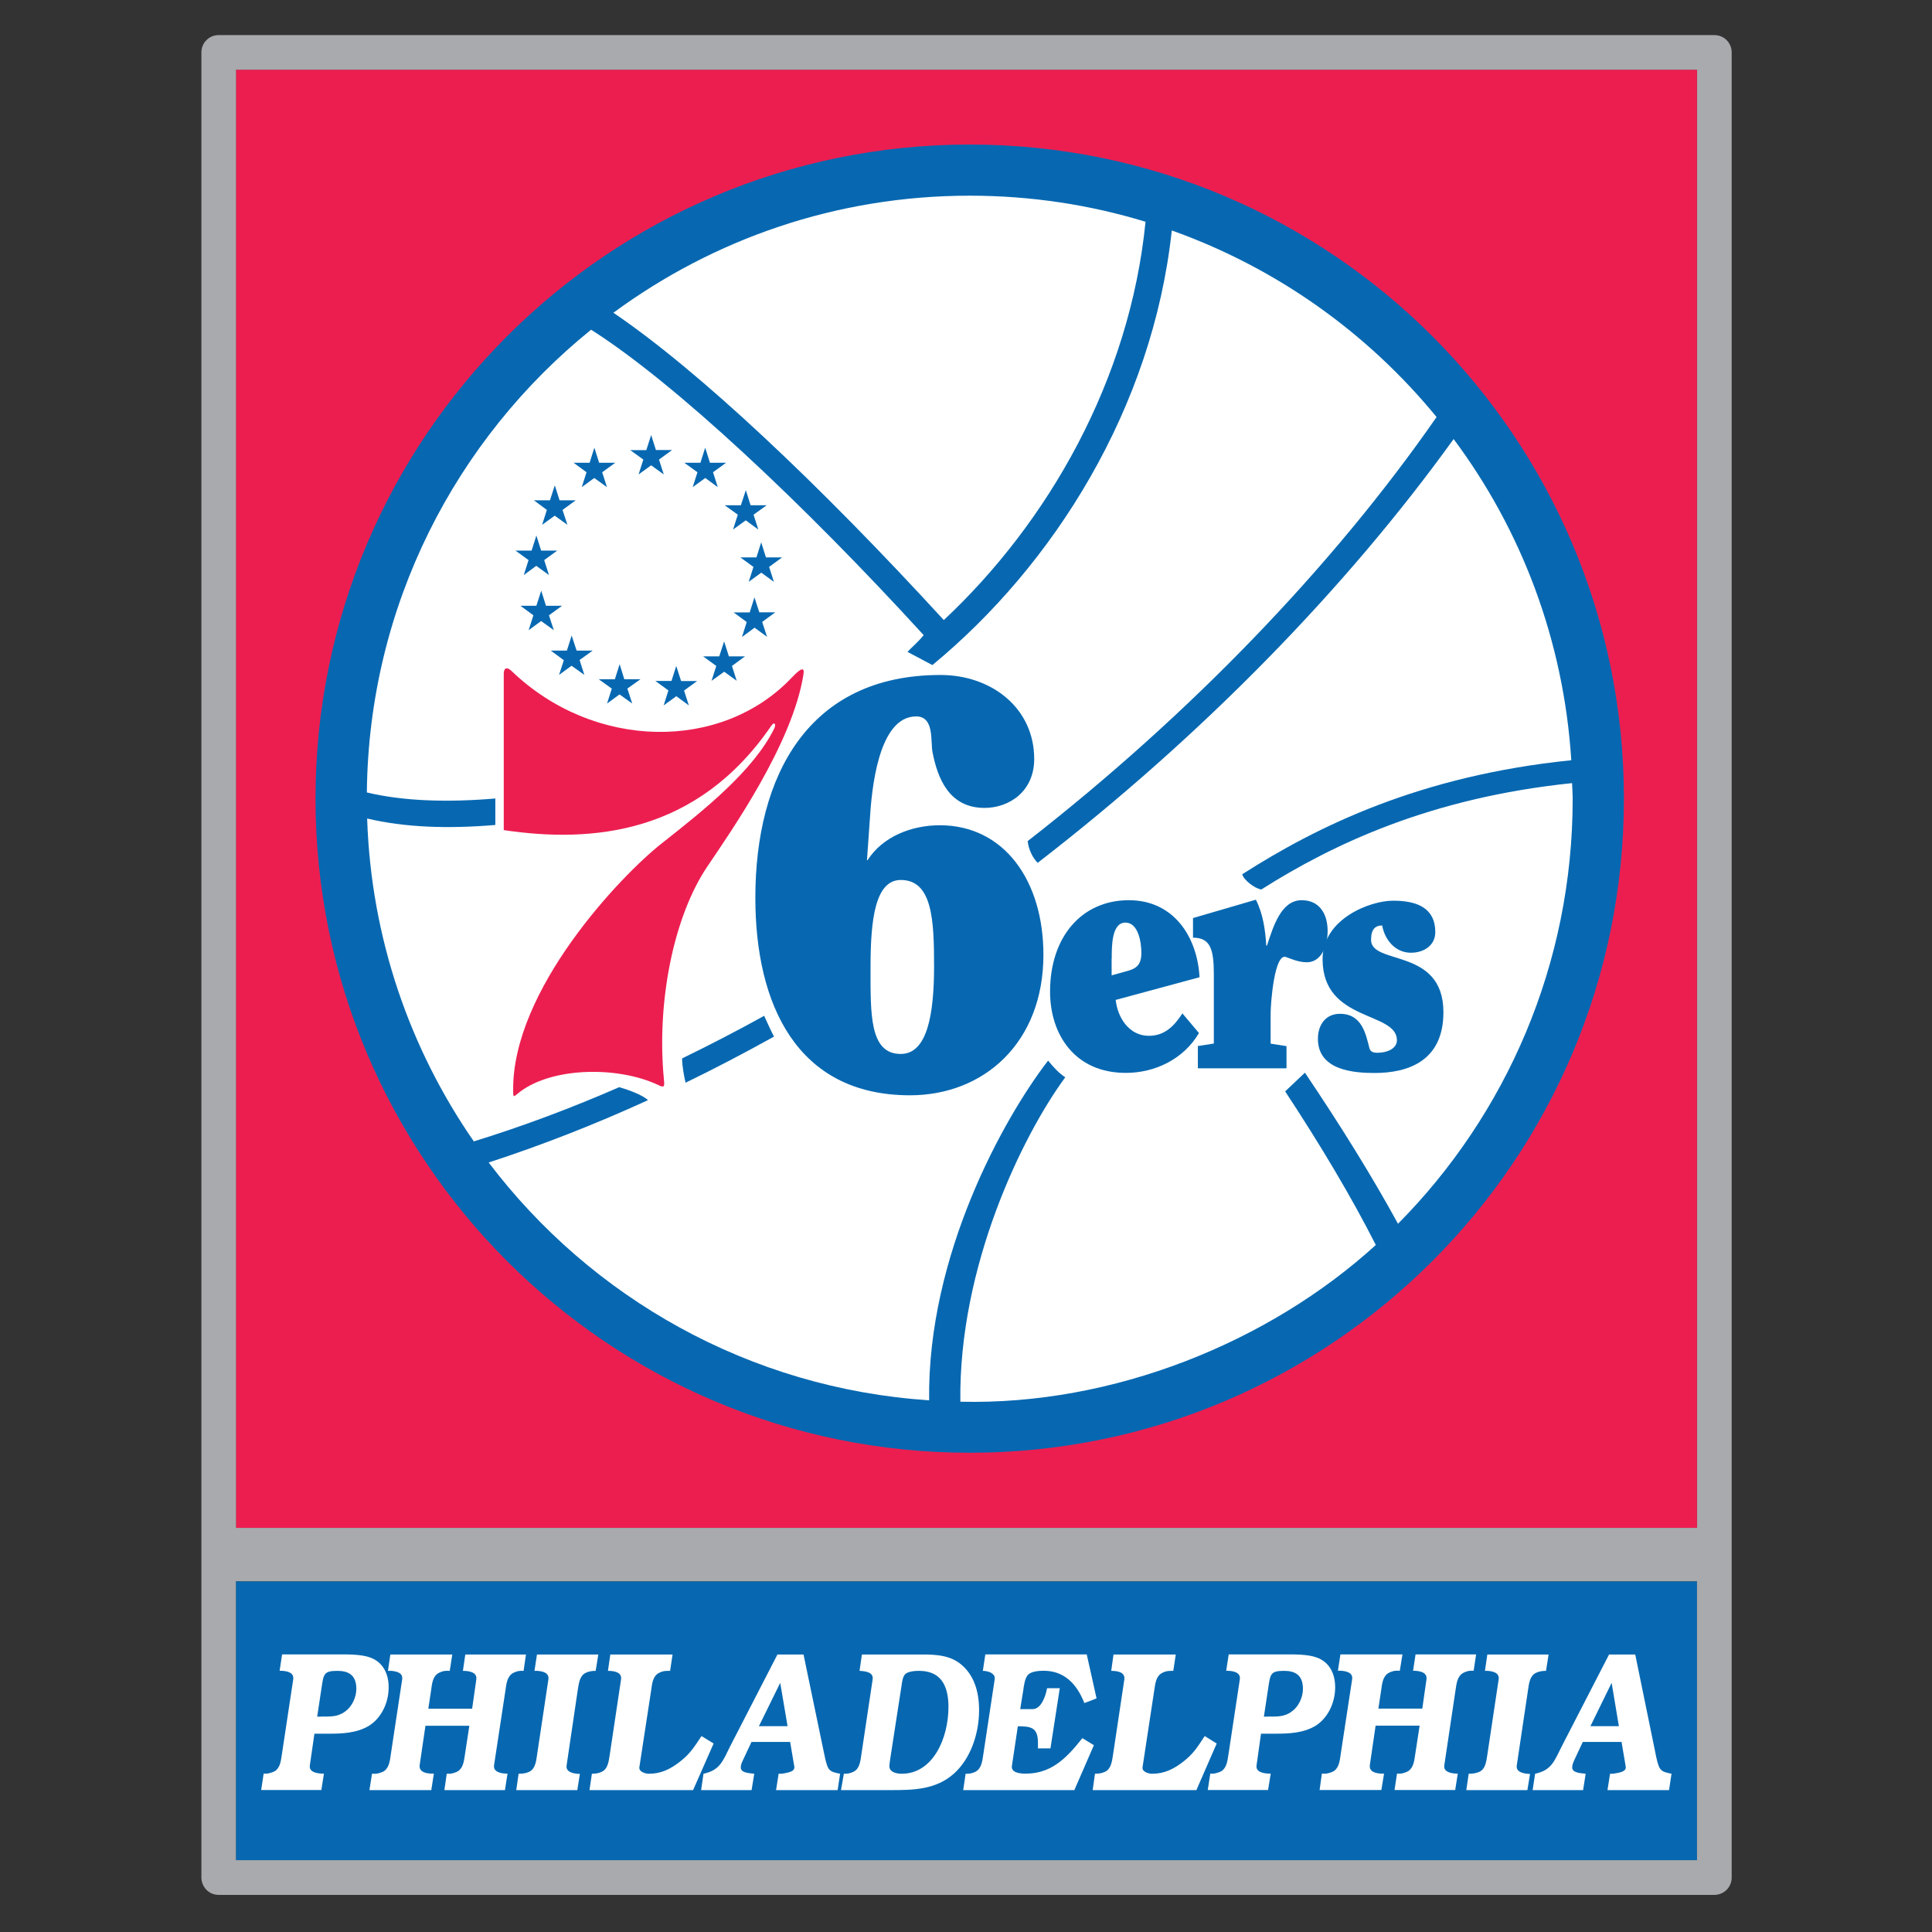 <?xml version="1.0" encoding="utf-8"?>
<!-- Generator: Adobe Illustrator 19.1.0, SVG Export Plug-In . SVG Version: 6.00 Build 0)  -->
<svg version="1.1" id="Layer_1" xmlns="http://www.w3.org/2000/svg" xmlns:xlink="http://www.w3.org/1999/xlink" x="0px" y="0px"
	 viewBox="0 0 400 400" enable-background="new 0 0 400 400" xml:space="preserve">
<rect x="0" y="0" width="400" height="400" fill="#333333" stroke="none"/>
<g id="layer1" transform="translate(-133.337,-210.144)">
	<g id="g47425" transform="matrix(20.524,0,0,-20.524,-9661.707,6160.297)">
		<path id="path14497" fill="#EC1E50" d="M479.628,274.499h14.739v14.71h-14.739V274.499z"/>
		<path id="path14499" fill="#0768B1" d="M479.628,271.146h14.739v2.813h-14.739V271.146z"/>
		<g id="g14505" transform="translate(502.725,264.475)">
			<path id="path14507" fill="#A8AAAD" d="M-8.357,10.024h-0.202h-14.342h-0.195v14.71h14.739V10.024z M-23.097,6.672v2.813v0.001
				h0.195h14.342h0.202V9.485V6.672H-23.097L-23.097,6.672z M-8.182,25.083h-15.089c-0.046,0-0.091-0.018-0.123-0.051
				c-0.033-0.032-0.051-0.078-0.051-0.123V6.497c0-0.047,0.019-0.092,0.051-0.124c0.032-0.033,0.077-0.051,0.123-0.051h15.089
				c0.046,0,0.091,0.019,0.123,0.051c0.032,0.032,0.051,0.077,0.051,0.124v18.412c0,0.046-0.019,0.091-0.051,0.123
				C-8.091,25.065-8.137,25.083-8.182,25.083"/>
		</g>
		<g id="g14509" transform="translate(490.418,287.882)">
			<path id="path14511" fill="#0768B1" d="M-3.387,0.572c-3.644,0-6.6-2.954-6.6-6.598c0-3.645,2.955-6.599,6.6-6.599
				c3.644,0,6.599,2.955,6.599,6.599C3.211-2.382,0.256,0.572-3.387,0.572"/>
		</g>
		<g id="g14513" transform="translate(495.742,271.882)">
			<path id="path14515" fill="#FFFFFF" d="M-5.537,7.032c0.365-0.554,0.679-1.081,0.922-1.561C-5.696,4.486-7.268,3.852-8.806,3.89
				c-0.018,1.364,0.625,2.683,1.058,3.272c-0.069,0.049-0.11,0.092-0.173,0.169c-0.45-0.584-1.219-1.965-1.2-3.427
				c-1.813,0.12-3.409,1.034-4.443,2.399c0.537,0.175,1.074,0.385,1.607,0.629c-0.054,0.053-0.203,0.106-0.29,0.131
				c-0.486-0.212-0.977-0.396-1.467-0.547c-0.644,0.93-1.037,2.05-1.076,3.257c0.375-0.089,0.806-0.106,1.293-0.065l0,0.267
				c-0.484-0.041-0.928-0.027-1.296,0.061c0.019,1.887,0.898,3.565,2.262,4.668c0.837-0.531,2.138-1.749,3.355-3.081
				c-0.058-0.073-0.139-0.14-0.163-0.169l0.251-0.133c1.22,1.006,2.221,2.587,2.415,4.384c1.055-0.376,1.975-1.032,2.671-1.882
				c-1.039-1.497-2.482-2.998-4.125-4.278c0.01-0.088,0.052-0.17,0.101-0.219c1.653,1.276,3.113,2.77,4.196,4.275
				c0.683-0.916,1.11-2.029,1.187-3.24c-1.521-0.155-2.558-0.663-3.319-1.15c0.01-0.054,0.124-0.144,0.192-0.154
				c0.725,0.459,1.709,0.926,3.135,1.073c0.001-0.052,0.006-0.106,0.006-0.159c0-1.671-0.673-3.187-1.762-4.286
				c-0.26,0.476-0.579,0.99-0.939,1.524l-0.203-0.192"/>
		</g>
		<g id="g14517" transform="translate(489.979,279.837)">
			<path id="path14519" fill="#FFFFFF" d="M-3.21,3.82c-1.251,1.365-2.471,2.516-3.333,3.1c1.008,0.742,2.248,1.181,3.595,1.181
				c0.617,0,1.213-0.092,1.773-0.263C-1.334,6.236-2.161,4.801-3.21,3.82"/>
		</g>
		<g id="g14521" transform="translate(485.027,282.967)">
			<path id="path14523" fill="#0768B1" d="M-1.21,2.557l0.048-0.152h0.163l-0.132-0.096l0.048-0.15L-1.21,2.251l-0.127-0.092
				l0.048,0.15l-0.132,0.095h0.162L-1.21,2.557z"/>
		</g>
		<g id="g14525" transform="translate(486.629,282.034)">
			<path id="path14527" fill="#0768B1" d="M-1.857,2.933l0.048-0.152h0.162l-0.132-0.095l0.048-0.15l-0.127,0.093l-0.128-0.093
				l0.048,0.15l-0.132,0.095h0.163L-1.857,2.933z"/>
		</g>
		<g id="g14529" transform="translate(485.942,282.754)">
			<path id="path14531" fill="#0768B1" d="M-1.58,2.642l0.048-0.152h0.163l-0.132-0.096l0.048-0.15l-0.126,0.092l-0.127-0.092
				l0.048,0.15L-1.791,2.49h0.163L-1.58,2.642z"/>
		</g>
		<g id="g14533" transform="translate(486.89,281.152)">
			<path id="path14535" fill="#0768B1" d="M-1.963,3.289l0.048-0.152h0.163l-0.131-0.096l0.048-0.15l-0.127,0.092l-0.127-0.092
				l0.048,0.15l-0.132,0.096h0.162L-1.963,3.289z"/>
		</g>
		<g id="g14537" transform="translate(486.776,280.22)">
			<path id="path14539" fill="#0768B1" d="M-1.917,3.666l0.049-0.151h0.161l-0.132-0.097l0.049-0.15L-1.916,3.36l-0.127-0.094
				l0.048,0.151l-0.132,0.097h0.162L-1.917,3.666z"/>
		</g>
		<g id="g14541" transform="translate(486.261,279.476)">
			<path id="path14543" fill="#0768B1" d="M-1.708,3.966l0.048-0.151h0.163l-0.132-0.097l0.048-0.15l-0.126,0.092l-0.128-0.092
				l0.048,0.15L-1.92,3.815h0.163L-1.708,3.966z"/>
		</g>
		<g id="g14545" transform="translate(485.452,279.06)">
			<path id="path14547" fill="#0768B1" d="M-1.382,4.134l0.049-0.152h0.162l-0.132-0.096l0.048-0.15l-0.126,0.093l-0.128-0.093
				l0.048,0.151l-0.132,0.096h0.163L-1.382,4.134z"/>
		</g>
		<g id="g14549" transform="translate(483.397,282.116)">
			<path id="path14551" fill="#0768B1" d="M-0.552,2.9l-0.049-0.151h-0.162l0.131-0.097l-0.048-0.15l0.127,0.092l0.128-0.092
				l-0.049,0.15l0.133,0.097h-0.163L-0.552,2.9z"/>
		</g>
		<g id="g14553" transform="translate(484.067,282.754)">
			<path id="path14555" fill="#0768B1" d="M-0.823,2.642L-0.871,2.49h-0.162l0.131-0.096l-0.048-0.15l0.126,0.092l0.128-0.092
				l-0.048,0.15l0.132,0.096h-0.163L-0.823,2.642z"/>
		</g>
		<g id="g14557" transform="translate(483.086,281.267)">
			<path id="path14559" fill="#0768B1" d="M-0.427,3.243l-0.048-0.152h-0.163l0.132-0.096l-0.048-0.151l0.126,0.093l0.128-0.093
				l-0.048,0.151l0.132,0.096h-0.163L-0.427,3.243z"/>
		</g>
		<g id="g14561" transform="translate(483.168,280.334)">
			<path id="path14563" fill="#0768B1" d="M-0.46,3.619l-0.049-0.152H-0.67l0.131-0.096l-0.048-0.15l0.126,0.092l0.128-0.092
				l-0.049,0.15l0.132,0.096h-0.162L-0.46,3.619z"/>
		</g>
		<g id="g14565" transform="translate(483.683,279.574)">
			<path id="path14567" fill="#0768B1" d="M-0.668,3.927l-0.048-0.152h-0.163l0.132-0.097L-0.795,3.53l0.126,0.092L-0.54,3.53
				l-0.048,0.15l0.132,0.095h-0.162L-0.668,3.927z"/>
		</g>
		<g id="g14569" transform="translate(484.493,279.091)">
			<path id="path14571" fill="#0768B1" d="M-0.994,4.121l-0.048-0.152h-0.163l0.132-0.095l-0.048-0.15l0.126,0.092l0.128-0.092
				l-0.049,0.151l0.132,0.094h-0.163L-0.994,4.121z"/>
		</g>
		<g id="g14573" transform="translate(487.105,272.788)">
			<path id="path14575" fill="#0768B1" d="M-2.049,6.667c-0.305-0.169-0.583-0.315-0.892-0.465
				c-0.015,0.063-0.035,0.172-0.035,0.245c0.277,0.135,0.554,0.278,0.828,0.43C-2.115,6.804-2.084,6.735-2.049,6.667"/>
		</g>
		<g id="g14577" transform="translate(479.447,261.283)">
			<path id="path14579" fill="#FFFFFF" d="M1.043,11.313c0.087,0,0.164-0.006,0.24,0.051c0.065,0.045,0.113,0.139,0.113,0.228
				c0,0.14-0.079,0.182-0.192,0.182c-0.138,0-0.138-0.034-0.159-0.171l-0.044-0.291H1.043z M0.927,10.821
				c-0.011-0.072,0.077-0.084,0.142-0.084l-0.026-0.165H0.436l0.025,0.165h0.035c0.021,0.004,0.061,0.014,0.079,0.026
				c0.055,0.036,0.06,0.108,0.07,0.17l0.114,0.754c0.011,0.069-0.058,0.088-0.137,0.088l0.025,0.165h0.588
				c0.09,0,0.216,0,0.302-0.032c0.121-0.044,0.185-0.155,0.185-0.3c0-0.159-0.076-0.311-0.197-0.387
				c-0.125-0.076-0.273-0.081-0.411-0.081H0.973L0.927,10.821z"/>
		</g>
		<g id="g14581" transform="translate(481.111,260.464)">
			<path id="path14583" fill="#FFFFFF" d="M0.371,11.644c-0.011-0.076,0.073-0.09,0.143-0.088L0.488,11.39h-0.624l0.026,0.165h0.042
				c0.019,0.002,0.06,0.014,0.079,0.026c0.053,0.037,0.06,0.108,0.069,0.171l0.114,0.753c0.011,0.07-0.058,0.083-0.109,0.088H0.051
				l0.024,0.165H0.7l-0.026-0.165c-0.049,0.002-0.067,0-0.109-0.02c-0.064-0.034-0.069-0.107-0.079-0.177l-0.028-0.185h0.442
				l0.042,0.294c0.011,0.074-0.07,0.088-0.135,0.088l0.024,0.165h0.612l-0.024-0.165c-0.044,0.002-0.064-0.002-0.103-0.02
				c-0.063-0.034-0.07-0.107-0.08-0.177L1.121,11.64c-0.01-0.07,0.076-0.084,0.136-0.084L1.231,11.39H0.62l0.024,0.165h0.035
				c0.021,0.002,0.061,0.014,0.079,0.026c0.055,0.037,0.06,0.108,0.07,0.171l0.044,0.287H0.429L0.371,11.644z"/>
		</g>
		<g id="g14585" transform="translate(483.777,260.039)">
			<path id="path14587" fill="#FFFFFF" d="M-0.705,11.815h-0.616l0.024,0.165c0.042,0,0.076,0.005,0.107,0.02
				c0.063,0.03,0.07,0.109,0.08,0.177l0.113,0.753c0.011,0.07-0.058,0.083-0.109,0.088h-0.031l0.025,0.165h0.619l-0.027-0.165
				c-0.037,0-0.07-0.005-0.1-0.02c-0.063-0.03-0.07-0.109-0.081-0.176l-0.112-0.758c-0.011-0.07,0.073-0.084,0.134-0.086
				L-0.705,11.815z"/>
		</g>
		<g id="g14589" transform="translate(485.738,260.039)">
			<path id="path14591" fill="#FFFFFF" d="M-1.498,11.815h-1.045l0.024,0.165c0.037,0,0.07,0.005,0.1,0.02
				c0.064,0.03,0.07,0.109,0.081,0.177l0.113,0.753c0.011,0.07-0.058,0.088-0.132,0.088l0.024,0.165h0.628l-0.025-0.165
				c-0.051,0-0.07,0-0.111-0.02c-0.065-0.034-0.07-0.107-0.08-0.176l-0.119-0.776c-0.007-0.048,0.064-0.066,0.095-0.066
				c0.122,0,0.215,0.044,0.317,0.124c0.1,0.079,0.137,0.139,0.215,0.256l0.122-0.075L-1.498,11.815z"/>
		</g>
		<g id="g14593" transform="translate(487.211,261.853)">
			<path id="path14595" fill="#FFFFFF" d="M-2.092,11.083l-0.215-0.437h0.289L-2.092,11.083z M-1.652,10.383
				c0.007-0.038,0.023-0.11,0.037-0.144c0.021-0.053,0.061-0.057,0.106-0.069l0.021-0.004l-0.025-0.165h-0.621l0.026,0.165h0.032
				c0.044,0.01,0.141,0.014,0.125,0.078l-0.041,0.243h-0.39l-0.088-0.188c-0.011-0.024-0.02-0.043-0.02-0.07
				c0-0.059,0.1-0.057,0.136-0.063l-0.027-0.165H-2.89l0.024,0.165c0.169,0.036,0.196,0.132,0.27,0.279l0.476,0.924h0.263
				L-1.652,10.383z"/>
		</g>
		<g id="g14597" transform="translate(489.067,260.524)">
			<path id="path14599" fill="#FFFFFF" d="M-2.842,11.619c-0.002-0.014-0.005-0.034-0.005-0.048c0-0.066,0.084-0.076,0.125-0.076
				c0.314,0,0.471,0.356,0.471,0.674c0,0.23-0.088,0.364-0.297,0.364c-0.039,0-0.108-0.004-0.139-0.033
				c-0.028-0.027-0.033-0.09-0.039-0.128l-0.109-0.704L-2.842,11.619z M-2.578,12.698c0.147,0,0.316,0.007,0.443-0.091
				c0.142-0.11,0.193-0.283,0.193-0.471c0-0.24-0.088-0.491-0.253-0.639c-0.183-0.164-0.412-0.167-0.635-0.167h-0.505l0.029,0.165
				c0.033-0.002,0.067,0.005,0.097,0.02c0.063,0.03,0.07,0.109,0.08,0.177l0.113,0.753c0.011,0.07-0.058,0.084-0.132,0.088
				l0.024,0.165H-2.578z"/>
		</g>
		<g id="g14601" transform="translate(492.188,260.039)">
			<path id="path14603" fill="#FFFFFF" d="M-4.102,11.815h-1.121l0.024,0.165c0.036-0.002,0.07,0.005,0.099,0.02
				c0.061,0.03,0.07,0.109,0.08,0.177l0.114,0.753c0.004,0.029-0.004,0.044-0.024,0.06c-0.025,0.02-0.065,0.028-0.095,0.028
				L-5,13.184h1.023l0.099-0.444l-0.123-0.047c-0.08,0.203-0.211,0.326-0.411,0.326c-0.042,0-0.123-0.005-0.157-0.04
				c-0.034-0.037-0.042-0.113-0.049-0.161l-0.03-0.186h0.125c0.082,0,0.128,0.116,0.146,0.211h0.128l-0.094-0.607h-0.126v0.054
				c0,0.154-0.065,0.169-0.203,0.169l-0.06-0.4c-0.011-0.072,0.092-0.078,0.137-0.078c0.253,0,0.404,0.143,0.574,0.358l0.116-0.071
				L-4.102,11.815z"/>
		</g>
		<g id="g14605" transform="translate(494.252,260.039)">
			<path id="path14607" fill="#FFFFFF" d="M-4.935,11.815h-1.046l0.023,0.165c0.037,0,0.071,0.005,0.102,0.02
				c0.063,0.03,0.07,0.109,0.081,0.177l0.113,0.753c0.01,0.07-0.058,0.088-0.132,0.088l0.023,0.165h0.628l-0.025-0.165
				c-0.052,0-0.07,0-0.111-0.02c-0.065-0.034-0.07-0.107-0.081-0.176l-0.118-0.776c-0.007-0.048,0.063-0.066,0.095-0.066
				c0.122,0,0.216,0.044,0.318,0.124c0.1,0.079,0.137,0.139,0.214,0.256l0.121-0.075L-4.935,11.815z"/>
		</g>
		<g id="g14609" transform="translate(495.466,261.283)">
			<path id="path14611" fill="#FFFFFF" d="M-5.426,11.313c0.086,0,0.164-0.006,0.239,0.051c0.066,0.045,0.113,0.139,0.113,0.228
				c0,0.14-0.079,0.182-0.191,0.182c-0.138,0-0.138-0.034-0.159-0.171l-0.044-0.291H-5.426z M-5.542,10.821
				c-0.011-0.072,0.078-0.084,0.143-0.084l-0.027-0.165h-0.608l0.025,0.165h0.035c0.021,0.004,0.062,0.014,0.079,0.026
				c0.054,0.036,0.06,0.108,0.07,0.17l0.114,0.754c0.011,0.069-0.058,0.088-0.137,0.088l0.025,0.165h0.588
				c0.09,0,0.217,0,0.301-0.032c0.122-0.044,0.185-0.155,0.185-0.3c0-0.159-0.076-0.311-0.196-0.387
				c-0.125-0.076-0.273-0.081-0.411-0.081h-0.141L-5.542,10.821z"/>
		</g>
		<g id="g14613" transform="translate(497.189,260.464)">
			<path id="path14615" fill="#FFFFFF" d="M-6.122,11.644c-0.011-0.076,0.074-0.09,0.143-0.088l-0.027-0.165h-0.623l0.023,0.165
				h0.042c0.02,0.002,0.061,0.014,0.079,0.026c0.054,0.037,0.06,0.108,0.069,0.171l0.115,0.753c0.011,0.07-0.058,0.083-0.109,0.088
				h-0.034l0.025,0.165h0.626l-0.027-0.165c-0.049,0.002-0.067,0-0.109-0.02c-0.063-0.034-0.069-0.107-0.079-0.177l-0.028-0.185
				h0.443l0.042,0.294c0.011,0.074-0.07,0.088-0.135,0.088l0.025,0.165h0.611l-0.025-0.165c-0.044,0.002-0.064-0.002-0.102-0.02
				c-0.064-0.034-0.07-0.107-0.081-0.177l-0.113-0.757c-0.011-0.07,0.076-0.084,0.136-0.084l-0.026-0.165h-0.612l0.025,0.165h0.035
				c0.022,0.002,0.061,0.014,0.079,0.026c0.055,0.037,0.06,0.108,0.07,0.171l0.044,0.287h-0.444L-6.122,11.644z"/>
		</g>
		<g id="g14617" transform="translate(499.854,260.039)">
			<path id="path14619" fill="#FFFFFF" d="M-7.198,11.815h-0.616l0.024,0.165c0.043,0,0.076,0.005,0.109,0.02
				c0.063,0.03,0.069,0.109,0.08,0.177l0.113,0.753c0.011,0.07-0.058,0.083-0.109,0.088h-0.029l0.024,0.165h0.618l-0.026-0.165
				c-0.037,0-0.07-0.005-0.101-0.02c-0.063-0.03-0.071-0.109-0.081-0.176l-0.113-0.758c-0.011-0.07,0.073-0.084,0.134-0.086
				L-7.198,11.815z"/>
		</g>
		<g id="g14621" transform="translate(501.279,261.853)">
			<path id="path14623" fill="#FFFFFF" d="M-7.773,11.083l-0.214-0.437H-7.7L-7.773,11.083z M-7.333,10.383
				c0.007-0.038,0.022-0.11,0.037-0.144c0.022-0.053,0.062-0.057,0.107-0.069l0.02-0.004l-0.025-0.165h-0.621l0.026,0.165h0.032
				c0.044,0.01,0.141,0.014,0.125,0.078l-0.041,0.243h-0.391l-0.088-0.188c-0.01-0.024-0.019-0.043-0.019-0.07
				c0-0.059,0.101-0.057,0.136-0.063l-0.026-0.165h-0.509l0.025,0.165c0.169,0.036,0.195,0.132,0.27,0.279l0.476,0.924h0.264
				L-7.333,10.383z"/>
		</g>
		<g id="g14625" transform="translate(495.777,272.252)">
			<path id="path14627" fill="#0768B1" d="M-5.552,6.883h-0.893v0.225l0.161,0.025v0.699c0,0.251-0.034,0.369-0.21,0.369v0.198
				l0.634,0.185c0.072-0.141,0.095-0.302,0.105-0.463h0.007c0.063,0.191,0.142,0.458,0.35,0.458c0.181,0,0.262-0.14,0.262-0.311
				c0-0.173-0.076-0.315-0.209-0.315c-0.091,0-0.169,0.039-0.212,0.053c-0.116,0.039-0.154-0.465-0.154-0.57V7.132l0.16-0.025V6.883
				z"/>
		</g>
		<g id="g14629" transform="translate(498.295,274.558)">
			<path id="path14631" fill="#0768B1" d="M-6.568,5.952c0-0.139-0.119-0.209-0.246-0.209c-0.154,0-0.262,0.125-0.29,0.275
				c-0.066,0-0.112-0.034-0.112-0.145c0-0.259,0.73-0.075,0.73-0.73c0-0.491-0.354-0.613-0.695-0.613
				c-0.209,0-0.571,0.027-0.571,0.344c0,0.143,0.079,0.253,0.222,0.253c0.223,0,0.261-0.204,0.298-0.348
				c0.011-0.038,0.044-0.045,0.075-0.045c0.117,0,0.202,0.049,0.202,0.126c0,0.295-0.75,0.181-0.75,0.818
				c0,0.407,0.479,0.59,0.71,0.59C-6.733,6.269-6.568,6.181-6.568,5.952"/>
		</g>
		<g id="g14633" transform="translate(489.251,272.495)">
			<path id="path14635" fill="#0768B1" d="M-2.916,6.785c-0.318,0-0.305,0.407-0.305,0.878c0,0.47,0.045,0.877,0.305,0.877
				c0.32,0,0.336-0.407,0.336-0.877C-2.581,7.192-2.646,6.785-2.916,6.785 M-2.522,9.092c-0.284,0-0.576-0.113-0.729-0.352h-0.006
				l0.029,0.412c0.017,0.279,0.08,1.038,0.467,1.038c0.185,0,0.144-0.247,0.165-0.36c0.051-0.262,0.166-0.563,0.525-0.563
				c0.244,0,0.501,0.162,0.501,0.494c0,0.511-0.427,0.847-0.946,0.847c-1.333,0-1.867-1.017-1.867-2.248
				c0-1.069,0.415-1.992,1.56-1.992c0.744,0,1.346,0.529,1.346,1.418C-1.477,8.535-1.875,9.092-2.522,9.092"/>
		</g>
		<g id="g14637" transform="translate(482.533,278.943)">
			<path id="path14639" fill="#EC1E50" d="M-0.203,4.181V2.595c0.889-0.132,1.949-0.043,2.699,1.053
				c0.032,0.046,0.05,0.014,0.03-0.027C2.316,3.195,1.821,2.8,1.393,2.463c-0.412-0.323-1.516-1.481-1.501-2.5
				c0.001-0.077,0.004-0.057,0.072-0.005c0.335,0.249,0.992,0.256,1.395,0.064c0.056-0.026,0.061-0.018,0.054,0.054
				c-0.077,0.79,0.1,1.653,0.439,2.154C2.085,2.576,2.713,3.469,2.821,4.17c0.011,0.072-0.026,0.061-0.117-0.035
				C1.993,3.383,0.707,3.402-0.123,4.199C-0.176,4.249-0.199,4.226-0.203,4.181"/>
		</g>
		<g id="g14641" transform="translate(492.82,274.111)">
			<path id="path14643" fill="#0768B1" d="M-4.357,6.132c0,0.128,0,0.362,0.138,0.362c0.13,0,0.161-0.197,0.161-0.306
				c0-0.13-0.061-0.161-0.152-0.185l-0.148-0.041V6.132z M-3.983,5.352c-0.197,0-0.314,0.18-0.334,0.362l0.846,0.229
				C-3.494,6.354-3.734,6.72-4.184,6.72c-0.478,0-0.795-0.372-0.795-0.922c0-0.429,0.246-0.82,0.764-0.82
				c0.297,0,0.584,0.14,0.738,0.402l-0.167,0.198C-3.727,5.451-3.822,5.352-3.983,5.352"/>
		</g>
	</g>
</g>
</svg>
